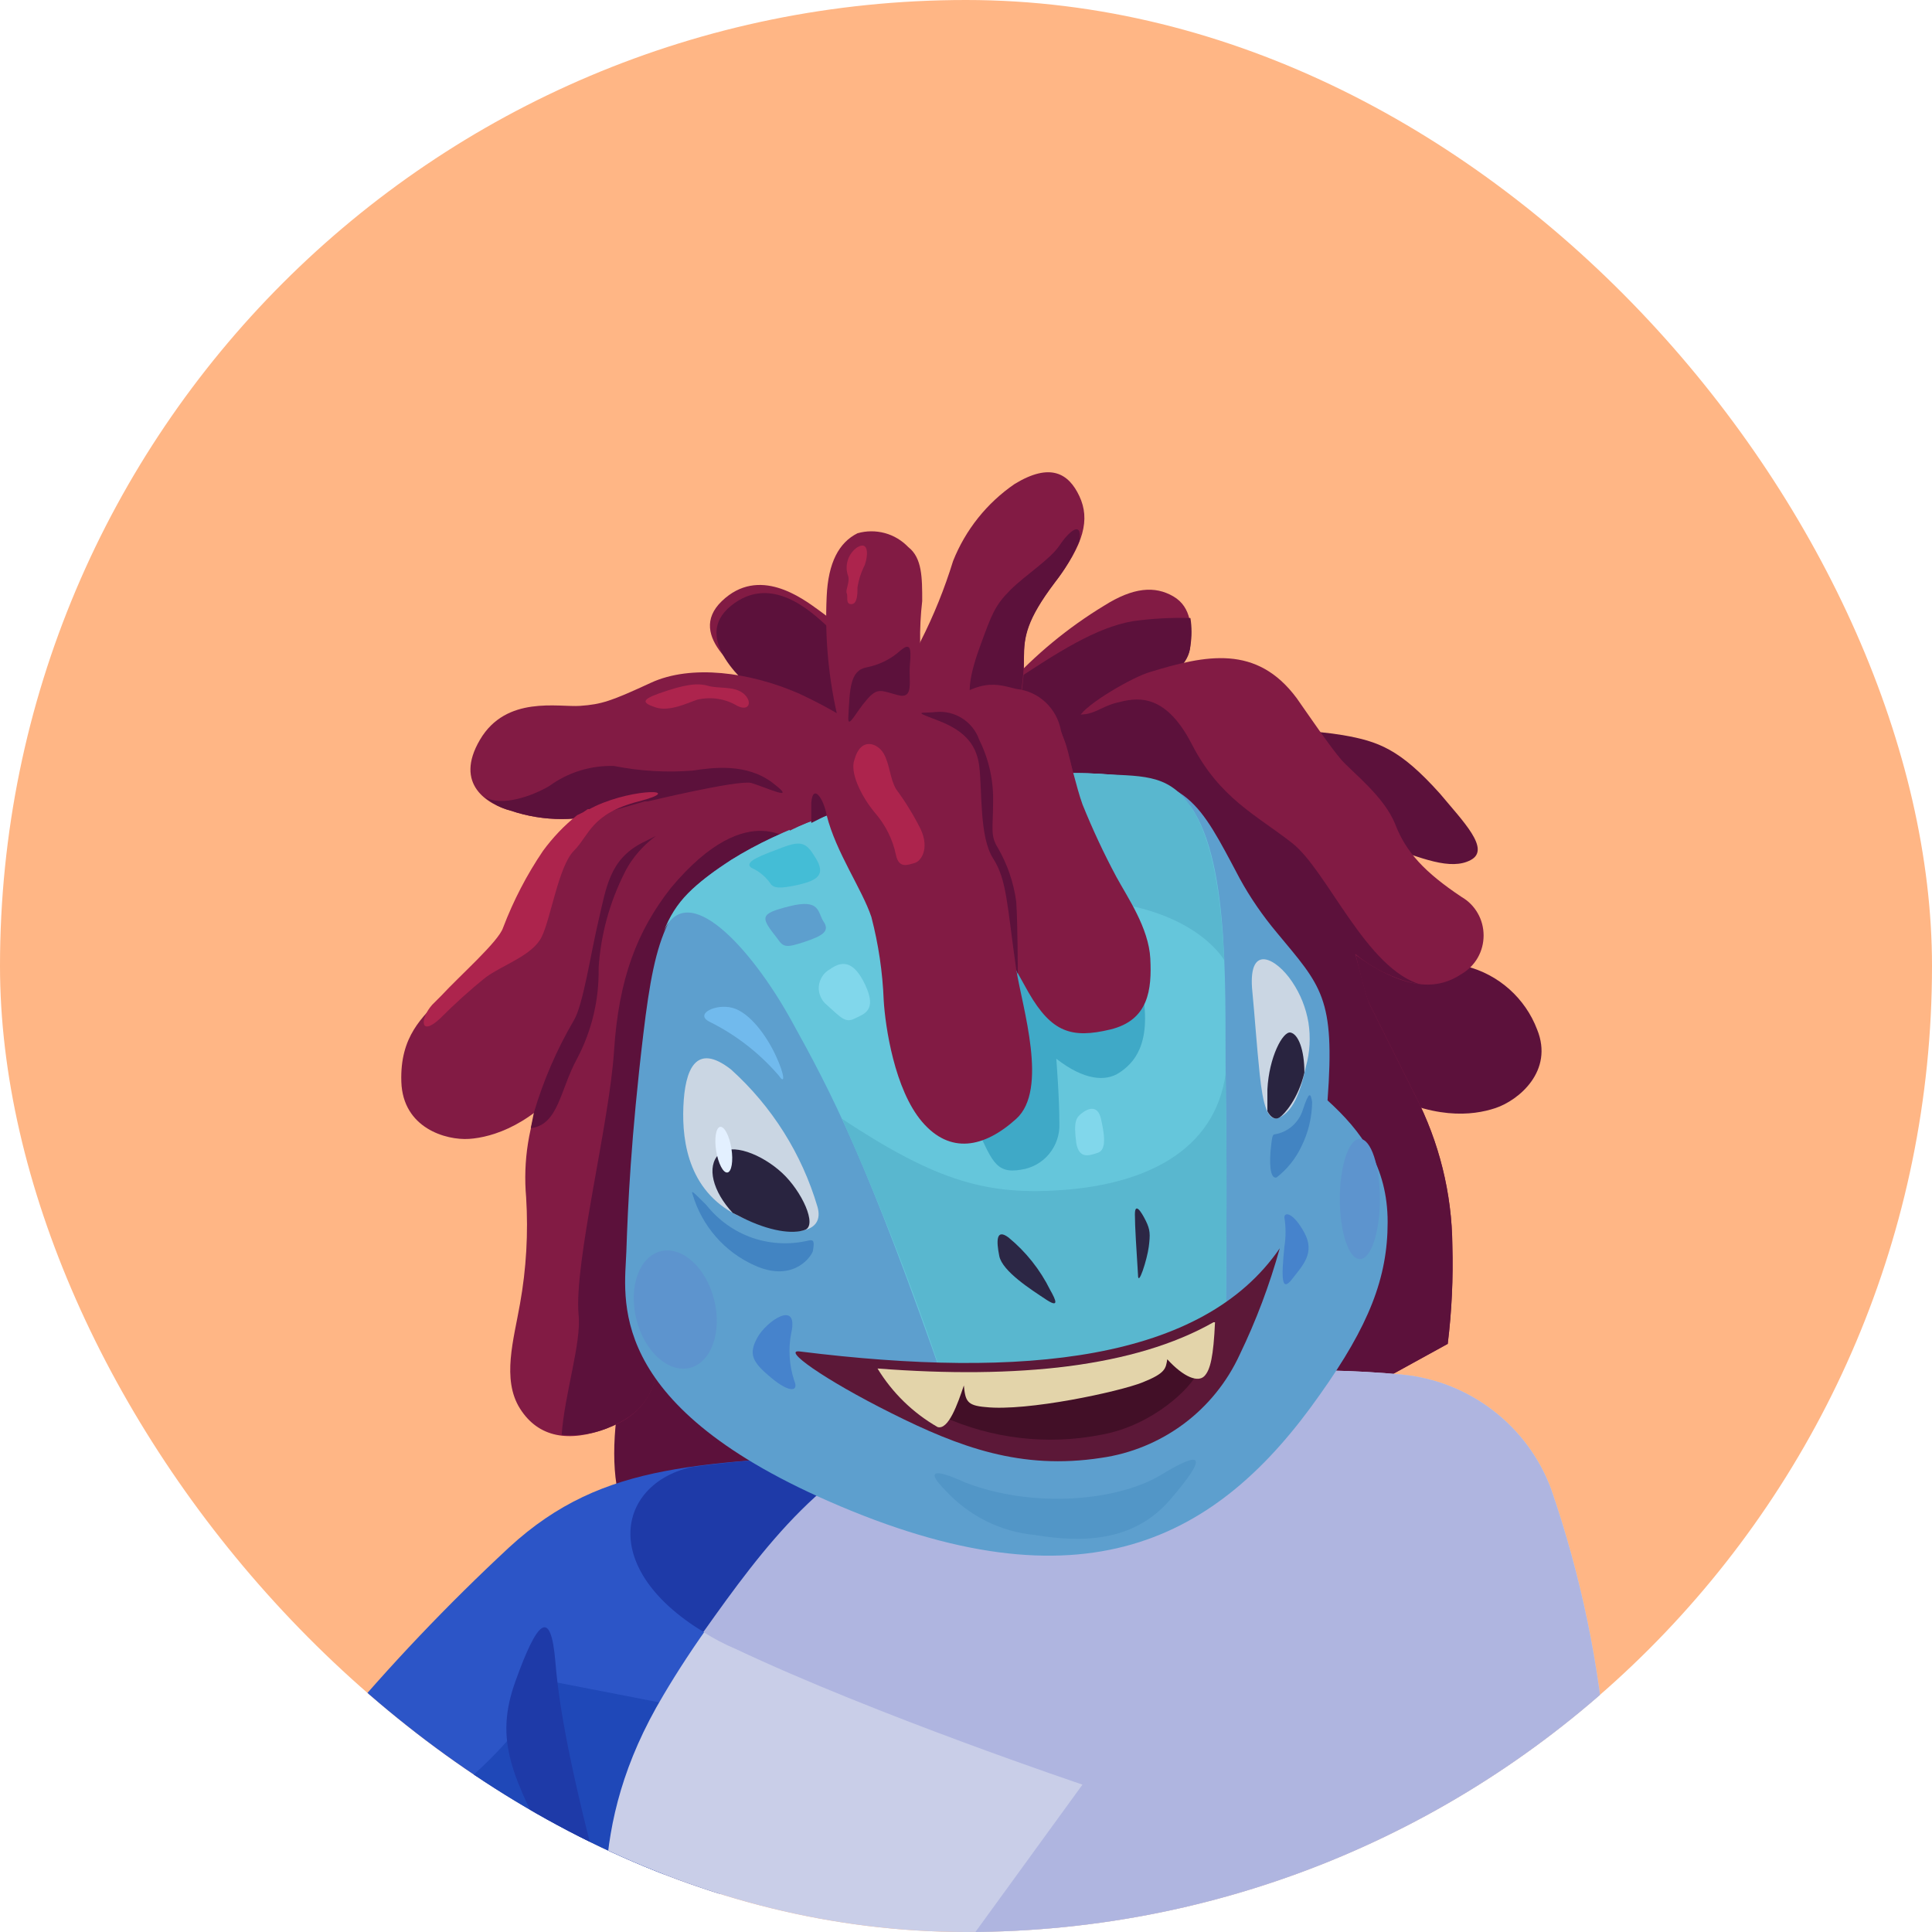 <svg width="45" height="45" viewBox="0 0 45 45" fill="none" xmlns="http://www.w3.org/2000/svg">
<g clip-path="url(#clip0_85_1777)">
<rect width="45" height="45" rx="22.5" fill="#FFB685"/>
<path d="M28.085 19.886C29.485 19.707 29.988 19.886 30.669 20.353C31.233 20.708 31.75 21.13 32.213 21.609C32.428 21.86 33.577 22.255 34.151 22.507C34.525 22.602 34.869 22.785 35.156 23.041C35.443 23.297 35.666 23.619 35.802 23.978C36.197 24.947 35.372 25.629 34.833 25.809C34.295 25.988 33.362 26.096 32.033 25.342C31.298 24.968 30.666 24.412 30.203 23.727C29.772 23.153 29.162 21.968 28.3 21.645C27.439 21.322 26.685 20.999 26.542 20.532C26.398 20.066 27.26 19.958 28.085 19.886Z" fill="#5C113B"/>
<path d="M33.541 18.487C32.608 17.446 32.105 17.267 31.279 17.123C30.626 17.015 29.962 16.991 29.305 17.051C28.946 17.087 27.834 16.656 27.259 16.441C26.685 16.226 26.003 15.938 25.034 16.405C24.065 16.872 24.28 17.948 24.531 18.451C24.783 18.954 25.465 19.636 26.936 19.959C27.747 20.168 28.598 20.18 29.413 19.994C30.095 19.815 31.315 19.348 32.213 19.671C33.11 19.994 33.792 20.282 34.259 20.03C34.725 19.779 34.079 19.133 33.541 18.487Z" fill="#5C113B"/>
<path d="M21.732 16.656C21.383 15.991 20.863 15.432 20.224 15.041C19.721 14.718 19.47 14.502 19.075 14.215C18.68 13.928 17.675 13.174 16.814 14C15.953 14.825 17.317 15.723 17.855 16.118C18.393 16.512 18.609 16.548 18.716 16.764C18.993 17.148 19.233 17.557 19.434 17.984C19.617 18.257 19.897 18.449 20.217 18.522C20.536 18.596 20.874 18.544 21.157 18.379C21.732 17.912 22.306 17.769 21.732 16.656Z" fill="#821B44"/>
<path d="M23.455 15.974C24.115 15.247 24.876 14.618 25.716 14.108C26.398 13.677 26.901 13.641 27.331 13.892C27.762 14.144 27.762 14.646 27.726 15.041C27.69 15.436 27.331 15.723 26.865 15.974C26.301 16.289 25.784 16.675 25.321 17.123C25.149 17.326 24.916 17.467 24.657 17.525C24.399 17.583 24.126 17.555 23.885 17.446C23.347 17.267 22.737 16.692 23.455 15.974Z" fill="#821B44"/>
<path d="M23.886 17.446C24.126 17.556 24.399 17.584 24.658 17.525C24.916 17.467 25.149 17.326 25.322 17.123C25.785 16.675 26.302 16.289 26.865 15.974C27.332 15.723 27.691 15.472 27.727 15.041C27.762 14.827 27.762 14.609 27.727 14.395C27.282 14.382 26.84 14.406 26.398 14.467C25.537 14.61 24.64 15.185 23.455 15.974L23.168 16.764C23.225 16.925 23.322 17.071 23.448 17.189C23.57 17.308 23.721 17.395 23.886 17.446Z" fill="#5C113B"/>
<path d="M26.793 15.651C28.085 15.256 29.269 15.005 30.202 16.261C30.454 16.62 30.992 17.41 31.243 17.697C31.495 17.984 32.248 18.558 32.5 19.204C32.751 19.851 33.182 20.317 34.043 20.892C34.201 20.983 34.33 21.114 34.42 21.272C34.51 21.429 34.556 21.608 34.556 21.789C34.556 21.97 34.51 22.148 34.42 22.306C34.33 22.463 34.201 22.594 34.043 22.686C33.505 23.045 32.751 23.117 31.495 22.184C30.238 21.25 29.987 20.281 29.52 19.42C29.054 18.558 28.3 17.661 27.762 17.338C27.223 17.088 26.634 16.965 26.039 16.979C25.716 16.979 24.998 16.979 25.141 16.692C25.285 16.405 26.398 15.759 26.793 15.651Z" fill="#821B44"/>
<path d="M14.552 31.911C13.978 34.424 14.373 36.326 16.132 36.218C17.891 36.111 18.25 34.46 18.285 32.557C18.321 30.655 14.552 30.152 14.552 30.152V31.911Z" fill="#5C113B"/>
<path d="M21.624 17.266C21.358 16.566 20.895 15.956 20.296 15.508L19.255 14.574C18.896 14.251 17.963 13.354 17.029 14.108C16.096 14.861 17.317 15.902 17.855 16.333C18.393 16.764 18.537 16.836 18.645 17.051C18.86 17.471 19.05 17.902 19.219 18.343C19.373 18.628 19.628 18.846 19.933 18.952C20.238 19.058 20.572 19.046 20.87 18.918C21.516 18.523 22.091 18.451 21.624 17.266Z" fill="#5C113B"/>
<path d="M20.871 17.338C20.907 16.507 21.104 15.691 21.445 14.933C21.75 14.333 22.001 13.709 22.199 13.067C22.489 12.339 22.988 11.714 23.634 11.272C24.46 10.769 24.891 11.021 25.142 11.559C25.393 12.098 25.25 12.672 24.568 13.569C23.886 14.466 23.85 14.825 23.85 15.328C23.861 15.892 23.764 16.452 23.563 16.979C23.347 17.482 22.055 18.666 20.871 17.338Z" fill="#821B44"/>
<path d="M23.849 15.328C23.849 14.826 23.921 14.431 24.567 13.569C24.801 13.274 24.994 12.948 25.142 12.6C25.213 12.098 24.89 12.385 24.675 12.708C24.46 13.031 23.885 13.39 23.526 13.749C23.168 14.108 23.096 14.323 22.845 15.005C22.593 15.687 22.45 16.297 22.773 16.584L23.634 16.764C23.774 16.298 23.846 15.815 23.849 15.328Z" fill="#5C113B"/>
<path d="M18.86 17.877C17.137 17.769 16.06 17.948 15.055 18.774C14.657 19.092 14.334 19.489 14.097 19.941C13.863 20.392 13.723 20.887 13.691 21.394C13.583 22.399 13.547 23.584 13.404 24.05C13.26 24.517 12.901 24.84 12.65 25.414C12.313 26.194 12.18 27.046 12.255 27.891C12.306 28.72 12.259 29.551 12.112 30.368C11.968 31.193 11.681 32.127 12.112 32.809C12.543 33.491 13.26 33.598 14.122 33.275C14.983 32.952 15.163 32.486 15.378 31.804C15.594 31.122 16.24 23.835 16.24 23.835L17.209 20.928L19.973 19.312L18.86 17.877Z" fill="#821B44"/>
<path d="M18.538 19.672C18.538 19.672 17.461 18.487 15.63 20.677C14.84 21.681 14.41 22.794 14.302 24.481C14.194 26.168 13.369 29.399 13.476 30.619C13.548 31.265 13.153 32.45 13.082 33.419C13.433 33.453 13.792 33.404 14.123 33.275C15.02 32.916 15.163 32.486 15.379 31.804C15.594 31.122 16.24 23.835 16.24 23.835L17.209 20.928L18.609 20.102L18.538 19.672Z" fill="#5C113B"/>
<path d="M24.567 16.943C25.752 16.512 26.147 16.405 26.936 16.441C27.335 16.432 27.73 16.531 28.074 16.727C28.422 16.923 28.713 17.208 28.911 17.553C29.252 18.106 29.675 18.603 30.167 19.025C30.745 19.542 31.136 20.236 31.28 20.999C31.531 22.004 31.746 23.045 31.89 23.368L32.967 25.522C33.519 26.6 33.817 27.792 33.828 29.003C33.85 29.771 33.814 30.539 33.72 31.301L31.567 32.485L29.628 32.162L29.521 27.137L25.716 19.097L24.496 18.307L24.567 16.943Z" fill="#821B44"/>
<path d="M25.716 19.097L29.521 27.137L29.629 32.163L31.567 32.486L33.721 31.301C33.814 30.539 33.85 29.771 33.828 29.004C33.818 27.792 33.52 26.6 32.967 25.522L31.89 23.368C31.818 23.189 31.711 22.758 31.567 22.22C32.012 22.588 32.543 22.836 33.111 22.938C31.818 22.579 30.921 20.282 30.095 19.635C29.27 18.989 28.408 18.594 27.762 17.338C27.116 16.082 26.434 16.261 26.003 16.369C25.573 16.477 25.393 16.764 24.855 16.584C24.316 16.405 23.706 16.225 24.245 16.584C24.783 16.943 24.819 17.266 24.998 18.02V18.63L25.716 19.097Z" fill="#5C113B"/>
<path d="M20.547 33.814C16.383 34.101 14.086 33.993 11.861 36.039C10.421 37.377 9.064 38.803 7.805 40.311C7.517 40.598 5.543 41.459 4.107 41.89C3.727 41.982 3.375 42.173 3.092 42.444C2.808 42.715 2.6 43.056 2.492 43.433C1.2 43.613 -0.164 44.869 -0.415 46.52C-0.519 47.44 -0.279 48.366 0.26 49.121C0.794 49.875 1.591 50.406 2.492 50.612C4.359 51.079 5.866 49.715 7.087 48.351C10.927 47.13 14.589 45.443 16.634 44.187C18.68 42.931 22.521 40.526 20.547 33.814Z" fill="#2C55C7"/>
<path d="M17.137 38.408C18.214 38.911 19.471 39.449 20.655 39.88C21.194 38.408 21.337 36.434 20.547 33.814C18.789 33.921 17.353 33.993 16.096 34.173C14.23 34.603 13.871 36.901 17.137 38.408Z" fill="#1E3AA8"/>
<path d="M12.399 39.772C11.573 41.136 9.276 42.895 8.487 42.895H5.795C4.897 42.895 3.641 43.002 4.538 43.218C5.436 43.433 5.759 43.505 5.184 43.612C4.248 43.75 3.336 44.041 2.492 44.474L1.774 50.361L2.492 50.612C4.359 51.078 5.866 49.715 7.087 48.351C9.585 47.563 12.019 46.591 14.373 45.443L17.64 40.095L12.65 39.126L12.399 39.772Z" fill="#1F48B8"/>
<path d="M5.148 44.187C3.964 43.756 2.169 43.756 1.021 45.012C-0.128 46.269 0.267 48.207 0.985 49.14C1.293 49.566 1.706 49.903 2.184 50.117C2.665 50.332 3.192 50.416 3.713 50.361C4.825 50.325 6.728 49.212 7.23 47.776C7.733 46.34 7.194 44.941 5.148 44.187Z" fill="#67A7D6"/>
<path d="M14.086 44.259C13.44 41.818 13.045 40.059 12.938 38.731C12.83 37.403 12.507 37.762 12.005 39.162C11.502 40.562 11.933 41.387 12.938 43.326C13.943 45.264 14.517 45.91 14.086 44.259Z" fill="#1E3AA8"/>
<path d="M7.769 44.941C8.638 44.583 9.449 44.1 10.174 43.505C10.748 43.038 11.251 43.074 11.43 43.648C11.61 44.223 11 44.869 10.282 45.407C9.564 45.946 7.626 47.166 7.087 46.735C6.549 46.305 6.656 45.694 7.769 44.941Z" fill="#4683CC"/>
<path d="M32.68 32.019C33.444 32.097 34.173 32.387 34.78 32.856C35.39 33.325 35.856 33.955 36.126 34.675C36.819 36.681 37.253 38.768 37.418 40.885C37.705 44.582 36.987 49.499 36.449 51.653C35.91 53.806 35.336 55.673 35.336 55.673C35.91 58.078 36.162 58.832 35.264 59.837C35.261 60.212 35.214 60.586 35.121 60.95C34.187 61.344 25.106 61.703 19.507 60.95C13.907 60.196 12.938 58.221 12.938 58.221L13.153 57.217C12.759 56.642 13.082 56.068 13.548 55.386C13.8 54.094 14.051 52.371 14.194 51.581C14.445 49.966 14.266 48.638 14.23 47.094C14.158 44.977 13.584 42.608 15.451 39.485C16.743 37.295 19.291 33.993 21.66 33.311C24.029 32.629 28.121 31.588 32.68 32.019Z" fill="#C9CEE8"/>
<path d="M36.125 34.675C35.856 33.955 35.389 33.325 34.779 32.856C34.172 32.387 33.444 32.097 32.679 32.019C28.121 31.588 24.029 32.629 21.66 33.311C19.291 33.993 17.783 36.039 16.383 38.013C16.624 38.166 16.875 38.298 17.137 38.408C20.404 39.951 25.213 41.567 25.213 41.567L13.009 58.365C13.332 58.796 14.768 60.267 19.506 60.95C25.106 61.703 34.187 61.344 35.12 60.95C35.213 60.586 35.26 60.212 35.264 59.837C36.161 58.832 35.91 58.078 35.336 55.673C35.336 55.673 35.91 53.771 36.448 51.653C36.987 49.535 37.705 44.582 37.417 40.885C37.252 38.768 36.818 36.681 36.125 34.675Z" fill="#AFB5E0"/>
<path d="M23.455 45.623C25.034 45.192 26.47 44.833 27.367 44.69C28.265 44.546 27.296 45.372 26.506 45.731C24.769 46.456 22.899 46.811 21.014 46.772C18.322 46.772 21.624 46.09 23.455 45.623Z" fill="#C9CEE8"/>
<path d="M33.541 42.823C32.622 44.079 31.628 45.278 30.562 46.413C29.772 47.31 31.71 46.807 33.146 45.623C34.582 44.438 35.3 40.598 33.541 42.823Z" fill="#94A1D4"/>
<path d="M17.03 20.03C19.435 18.523 23.383 17.913 25.537 18.02C27.691 18.128 27.906 18.631 28.875 20.461C29.119 20.907 29.41 21.328 29.736 21.718C30.777 22.974 31.1 23.225 30.921 25.63C31.711 26.348 32.321 27.173 32.321 28.466C32.321 29.758 31.89 30.87 30.741 32.486C28.372 35.86 25.25 37.583 19.291 34.962C14.051 32.665 14.553 30.224 14.589 29.148C14.625 28.071 14.697 26.491 14.984 24.087C15.271 21.682 15.558 20.964 17.03 20.03Z" fill="#5D9FCE"/>
<path d="M19.04 28.107C18.677 26.877 17.981 25.771 17.029 24.912C16.204 24.266 15.953 24.912 15.917 25.773C15.881 26.635 16.06 27.819 17.281 28.358C18.501 28.896 19.219 28.717 19.04 28.107Z" fill="#CAD6E3"/>
<path d="M29.162 23.009C29.234 23.763 29.269 24.338 29.341 25.02C29.413 25.702 29.521 26.168 29.808 26.025C30.095 25.881 30.274 25.522 30.418 24.84C30.511 24.507 30.529 24.158 30.476 23.817C30.418 23.476 30.289 23.152 30.095 22.866C29.736 22.328 29.09 21.969 29.162 23.009Z" fill="#CAD6E3"/>
<path d="M28.552 30.619C28.552 30.619 28.587 27.46 28.552 25.415C28.516 23.369 28.695 20.138 27.726 18.774C27.188 18.272 26.542 18.092 25.537 18.02C23.383 17.913 19.434 18.523 17.03 20.03C16.168 20.605 15.737 20.964 15.45 21.718C15.989 20.425 17.496 22.076 18.429 23.763C19.363 25.45 20.188 26.994 22.091 32.486L26.218 32.809L28.552 30.619Z" fill="#65C6DB"/>
<path d="M25.249 20.963C27.511 21.071 28.336 22.076 28.515 22.363C28.444 20.927 28.264 19.563 27.726 18.774C27.187 17.984 26.541 18.092 25.536 18.02C24.635 17.984 23.734 18.032 22.844 18.163L25.249 20.963Z" fill="#59B7CF"/>
<path d="M22.701 26.168C23.096 26.994 23.167 27.352 23.777 27.245C24.036 27.209 24.269 27.079 24.434 26.88C24.599 26.681 24.686 26.427 24.675 26.168C24.675 25.558 24.603 24.66 24.603 24.66C25.249 25.163 25.752 25.199 26.075 24.983C26.398 24.768 26.828 24.337 26.613 23.117C26.398 21.897 22.952 21.25 22.952 21.25L22.701 26.168Z" fill="#3FA9C7"/>
<path d="M26.219 32.809L28.552 30.619C28.552 30.619 28.588 27.46 28.552 25.414V24.984C28.301 26.85 26.614 27.568 24.819 27.712C23.024 27.855 21.84 27.532 19.614 26.061C20.551 28.157 21.377 30.302 22.091 32.486L26.219 32.809Z" fill="#59B7CF"/>
<path d="M18.645 31.48C23.85 32.127 28.014 31.696 29.808 29.075C29.571 29.928 29.259 30.757 28.875 31.552C28.581 32.192 28.132 32.747 27.568 33.167C27.001 33.587 26.341 33.859 25.645 33.957C23.778 34.244 22.342 33.706 20.763 32.916C19.183 32.127 18.178 31.409 18.645 31.48Z" fill="#5C1838"/>
<path d="M21.947 32.988C23.103 33.513 24.398 33.664 25.644 33.419C26.864 33.203 27.762 32.306 27.905 31.947C28.049 31.588 27.008 31.552 27.008 31.552L22.018 32.163L21.947 32.988Z" fill="#420F27"/>
<path d="M20.439 31.875C20.784 32.441 21.265 32.91 21.839 33.239C22.091 33.311 22.306 32.701 22.45 32.27C22.485 32.629 22.521 32.737 22.952 32.773C23.921 32.88 26.075 32.414 26.613 32.198C27.152 31.983 27.152 31.875 27.188 31.66C27.582 32.09 27.905 32.198 28.049 32.055C28.193 31.911 28.264 31.588 28.3 30.798H28.264C26.434 31.839 23.706 32.126 20.439 31.875Z" fill="#E3D4AA"/>
<path d="M24.46 30.045C24.227 29.573 23.896 29.157 23.491 28.824C23.203 28.609 23.203 28.896 23.275 29.255C23.347 29.614 24.029 30.045 24.352 30.26C24.675 30.476 24.603 30.296 24.46 30.045Z" fill="#2C2745"/>
<path d="M26.506 29.686C26.47 29.111 26.434 28.573 26.434 28.286C26.434 27.999 26.578 28.214 26.685 28.429C26.793 28.645 26.793 28.753 26.757 29.04C26.721 29.327 26.506 30.009 26.506 29.686Z" fill="#2C2745"/>
<path d="M11.286 46.018C10.719 45.425 10.052 44.939 9.312 44.582C8.677 44.365 8.031 44.185 7.374 44.044C6.943 43.936 6.548 44.331 6.333 44.546C6.117 44.761 5.938 44.797 5.256 44.833C4.998 44.822 4.743 44.908 4.545 45.073C4.344 45.24 4.215 45.474 4.179 45.731C4.107 46.161 4.107 46.341 3.246 46.772C2.384 47.202 2.277 47.525 2.205 48.064C2.133 48.602 2.061 49.787 2.851 49.93L7.338 45.91C8.268 46.198 9.179 46.545 10.066 46.951C10.748 47.238 10.927 47.31 11.107 47.166C11.286 47.023 11.861 46.664 11.286 46.018Z" fill="#599DCE"/>
<path d="M19.255 18.989C19.47 19.851 20.081 20.712 20.296 21.358C20.461 21.992 20.558 22.642 20.583 23.296C20.619 23.907 20.834 25.378 21.48 26.132C22.127 26.886 22.916 26.742 23.67 26.06C24.424 25.378 23.814 23.476 23.67 22.578C23.526 21.681 23.347 20.281 23.239 19.348C23.132 18.415 22.916 17.553 21.911 17.051C20.906 16.548 20.404 16.512 19.65 16.764C18.896 17.015 18.394 17.733 18.394 19.348C18.674 19.208 18.961 19.088 19.255 18.989Z" fill="#821B44"/>
<path d="M19.542 16.835C19.305 15.873 19.208 14.882 19.255 13.892C19.29 13.102 19.542 12.636 19.972 12.421C20.181 12.361 20.399 12.36 20.611 12.417C20.82 12.474 21.006 12.587 21.157 12.744C21.48 12.995 21.48 13.461 21.48 14C21.405 14.645 21.415 15.297 21.516 15.938C21.591 16.189 21.581 16.457 21.491 16.703C21.401 16.949 21.232 17.159 21.013 17.302C20.547 17.625 19.757 17.805 19.542 16.835Z" fill="#821B44"/>
<path d="M21.445 16.872C22.737 15.759 23.096 15.902 23.67 16.046C23.925 16.073 24.166 16.182 24.352 16.357C24.539 16.532 24.665 16.763 24.711 17.015C24.927 17.661 25.07 18.343 25.214 18.738C25.447 19.314 25.709 19.877 26.003 20.425C26.255 20.892 26.757 21.61 26.793 22.328C26.829 23.045 26.757 23.763 25.86 23.979C24.962 24.194 24.496 24.05 23.957 23.117L23.096 21.574L21.445 16.872Z" fill="#821B44"/>
<path d="M14.84 18.415C13.512 18.81 13.117 19.204 12.65 19.851C12.27 20.41 11.957 21.012 11.717 21.645C11.609 21.968 10.712 22.758 10.281 23.225C9.85 23.691 9.312 24.122 9.348 25.199C9.384 26.276 10.389 26.563 10.927 26.527C11.466 26.491 12.435 26.204 13.332 25.019C13.878 24.384 14.251 23.617 14.409 22.794C14.588 22.112 14.66 20.784 15.342 20.138C16.024 19.492 16.563 18.953 16.527 18.415C16.491 17.876 15.629 18.199 14.84 18.415Z" fill="#821B44"/>
<path d="M16.742 26.886C16.455 27.173 16.599 27.747 17.065 28.25L17.28 28.358C17.927 28.681 18.465 28.752 18.752 28.645C19.039 28.537 18.68 27.747 18.214 27.317C17.747 26.886 17.029 26.599 16.742 26.886Z" fill="#292440"/>
<path d="M30.382 24.984C30.382 24.445 30.238 24.086 30.059 24.05C29.88 24.014 29.556 24.625 29.52 25.378V25.881C29.592 26.024 29.7 26.096 29.808 26.024C29.915 25.953 30.238 25.594 30.382 24.984Z" fill="#292440"/>
<path d="M18.932 29.147C18.86 29.327 18.429 29.865 17.568 29.47C17.223 29.315 16.918 29.087 16.67 28.802C16.423 28.517 16.239 28.182 16.132 27.819C16.096 27.712 16.132 27.747 16.455 28.07C16.731 28.419 17.101 28.683 17.517 28.829C17.937 28.975 18.393 28.998 18.824 28.896C18.968 28.86 18.968 28.932 18.932 29.147Z" fill="#4284C2"/>
<path d="M29.593 26.814C29.629 26.491 29.629 26.419 29.701 26.419C29.851 26.393 29.991 26.325 30.106 26.223C30.217 26.122 30.303 25.991 30.347 25.845C30.49 25.414 30.526 25.45 30.562 25.666C30.558 26.027 30.472 26.384 30.311 26.706C30.178 26.987 29.98 27.233 29.736 27.424C29.629 27.46 29.557 27.281 29.593 26.814Z" fill="#4284C2"/>
<path d="M16.943 27.31C17.04 27.295 17.083 27.044 17.036 26.75C16.99 26.457 16.871 26.231 16.774 26.247C16.677 26.262 16.634 26.513 16.681 26.806C16.728 27.1 16.846 27.326 16.943 27.31Z" fill="#E3F0FF"/>
<path d="M16.527 23.799C17.144 24.105 17.693 24.532 18.142 25.055C18.286 25.271 18.286 25.055 18.07 24.589C17.855 24.122 17.46 23.584 17.065 23.476C16.67 23.368 16.168 23.62 16.527 23.799Z" fill="#71BAED"/>
<path d="M18.429 31.05C18.357 31.421 18.382 31.804 18.501 32.163C18.608 32.414 18.393 32.45 17.962 32.091C17.532 31.732 17.424 31.552 17.639 31.158C17.855 30.763 18.609 30.26 18.429 31.05Z" fill="#4683CC"/>
<path d="M29.916 29.039C29.952 28.814 29.952 28.584 29.916 28.358C29.916 28.214 30.131 28.25 30.383 28.716C30.634 29.183 30.346 29.47 30.095 29.793C29.844 30.116 29.844 29.757 29.916 29.039Z" fill="#4683CC"/>
<path d="M19.255 23.404C19.578 23.691 19.685 23.835 19.901 23.727C20.116 23.619 20.439 23.548 20.152 22.938C19.865 22.327 19.578 22.399 19.326 22.579C19.255 22.619 19.194 22.675 19.151 22.744C19.108 22.813 19.079 22.891 19.072 22.973C19.064 23.054 19.079 23.136 19.111 23.211C19.143 23.286 19.19 23.352 19.255 23.404Z" fill="#81D7EB"/>
<path d="M17.496 20.21C17.686 20.293 17.848 20.43 17.963 20.605C18.035 20.676 18.142 20.712 18.609 20.605C19.076 20.497 19.219 20.353 19.004 19.994C18.788 19.635 18.681 19.564 18.214 19.743C17.747 19.922 17.317 20.066 17.496 20.21Z" fill="#44BDD6"/>
<path d="M25.07 26.635C25.142 26.994 25.357 26.922 25.572 26.85C25.788 26.779 25.716 26.384 25.644 26.061C25.572 25.738 25.357 25.809 25.213 25.917C25.07 26.025 24.998 26.096 25.07 26.635Z" fill="#81D7EB"/>
<path d="M18.107 21.861C18.25 22.076 18.322 22.076 18.753 21.933C19.184 21.789 19.327 21.681 19.183 21.466C19.04 21.251 19.112 20.928 18.394 21.107C17.676 21.287 17.712 21.358 18.107 21.861Z" fill="#5D9FCE"/>
<path d="M16.067 31.861C16.566 31.736 16.821 31.027 16.635 30.277C16.448 29.527 15.892 29.02 15.389 29.144C14.89 29.269 14.635 29.978 14.822 30.728C15.009 31.479 15.569 31.985 16.067 31.861Z" fill="#5D94CE"/>
<path d="M31.674 29.327C31.933 29.327 32.141 28.7 32.141 27.927C32.141 27.154 31.933 26.527 31.674 26.527C31.416 26.527 31.207 27.154 31.207 27.927C31.207 28.7 31.416 29.327 31.674 29.327Z" fill="#5D94CE"/>
<path d="M22.485 34.531C24.064 35.142 26.039 34.962 27.044 34.352C28.049 33.742 28.12 33.921 27.259 34.926C26.398 35.931 25.177 35.931 24.1 35.752C23.3 35.676 22.561 35.304 22.018 34.711C21.588 34.28 21.695 34.172 22.485 34.531Z" fill="#5296C7"/>
<path d="M23.67 22.579C23.454 21.071 23.454 20.497 23.131 19.994C22.808 19.492 22.88 18.415 22.808 17.841C22.736 17.267 22.378 16.979 21.803 16.764C21.229 16.549 21.48 16.62 21.803 16.584C22.019 16.564 22.234 16.617 22.417 16.735C22.6 16.852 22.736 17.026 22.808 17.231C23.035 17.688 23.146 18.193 23.131 18.702C23.131 19.277 23.06 19.456 23.239 19.743C23.465 20.13 23.609 20.557 23.67 21C23.706 21.538 23.706 22.686 23.706 22.686L23.67 22.579Z" fill="#5C113B"/>
<path d="M19.901 17.697C19.793 17.984 20.044 18.523 20.367 18.917C20.619 19.203 20.795 19.549 20.87 19.922C20.942 20.245 21.157 20.138 21.301 20.102C21.444 20.066 21.66 19.779 21.444 19.312C21.279 18.985 21.089 18.673 20.87 18.379C20.726 18.128 20.726 17.805 20.583 17.553C20.439 17.302 20.044 17.159 19.901 17.697Z" fill="#AD244D"/>
<path d="M14.948 19.635C14.194 20.03 14.122 20.676 13.943 21.43C13.763 22.184 13.584 23.404 13.368 23.763C12.97 24.441 12.658 25.164 12.435 25.917L12.363 26.276C13.009 26.204 13.045 25.378 13.44 24.66C13.785 24.008 13.957 23.28 13.943 22.543C13.993 21.767 14.201 21.01 14.553 20.317C14.948 19.528 15.701 19.276 14.948 19.635Z" fill="#5C113B"/>
<path d="M18.609 16.154C17.46 15.651 16.096 15.472 15.163 15.902C14.23 16.333 14.014 16.405 13.512 16.441C13.009 16.477 11.789 16.19 11.179 17.231C10.568 18.271 11.358 18.738 11.896 18.882C12.665 19.142 13.497 19.142 14.265 18.882C15.306 18.595 15.988 18.451 16.814 18.595C17.507 18.666 18.2 18.702 18.896 18.702L19.686 17.159L18.609 16.154Z" fill="#821B44"/>
<path d="M17.496 18.236C17.855 18.343 18.609 18.702 17.998 18.236C17.388 17.769 16.599 17.877 16.132 17.949C15.518 17.997 14.904 17.961 14.301 17.841C13.759 17.825 13.232 17.989 12.794 18.308C12.435 18.523 11.681 18.81 11.286 18.559C11.462 18.715 11.67 18.826 11.896 18.882C12.665 19.142 13.497 19.142 14.265 18.882L15.019 18.666H15.091C15.091 18.666 17.173 18.164 17.496 18.236Z" fill="#5C113B"/>
<path d="M19.255 18.989C19.184 18.595 18.932 18.235 18.896 18.702V19.169L19.255 18.989Z" fill="#5C113B"/>
<path d="M13.871 18.774L13.727 18.846H13.691L13.584 18.918L13.44 18.989C13.142 19.228 12.877 19.506 12.65 19.815C12.27 20.374 11.958 20.977 11.717 21.61C11.61 21.933 10.712 22.722 10.281 23.189L10.066 23.404C9.779 23.727 9.779 24.158 10.246 23.727C10.587 23.384 10.945 23.06 11.322 22.758C11.717 22.471 12.399 22.256 12.615 21.825C12.83 21.394 13.009 20.174 13.368 19.815C13.727 19.456 13.763 18.953 14.876 18.666C15.989 18.379 14.804 18.343 13.871 18.774Z" fill="#AD244D"/>
<path d="M15.342 16.154C15.953 15.938 16.24 15.902 16.491 15.974C16.742 16.046 17.101 15.974 17.317 16.154C17.532 16.333 17.46 16.584 17.173 16.441C16.893 16.273 16.559 16.222 16.24 16.297C16.024 16.369 15.594 16.584 15.271 16.477C14.947 16.369 14.948 16.297 15.342 16.154Z" fill="#AD244D"/>
<path d="M18.609 16.154C19.044 16.355 19.46 16.583 19.866 16.836L19.255 17.338L18.502 16.944L18.609 16.154Z" fill="#821B44"/>
<path d="M19.973 12.744C19.865 12.816 19.786 12.923 19.747 13.047C19.707 13.171 19.711 13.304 19.758 13.426C19.794 13.569 19.686 13.749 19.722 13.82C19.758 13.892 19.686 14.072 19.829 14.072C19.973 14.072 19.973 13.82 19.973 13.677C19.998 13.515 20.048 13.358 20.117 13.21C20.188 13.102 20.296 12.564 19.973 12.744Z" fill="#AD244D"/>
<path d="M19.758 16.728C19.794 16.046 19.794 15.615 20.189 15.543C20.483 15.486 20.756 15.349 20.978 15.148C21.194 14.969 21.23 15.076 21.194 15.471C21.158 15.866 21.301 16.297 20.907 16.189C20.512 16.082 20.44 16.01 20.189 16.297C19.937 16.584 19.758 16.979 19.758 16.728Z" fill="#5C113B"/>
</g>
<defs>
<clipPath id="clip0_85_1777">
<rect width="45" height="45" rx="22.5" fill="white"/>
</clipPath>
</defs>
</svg>
